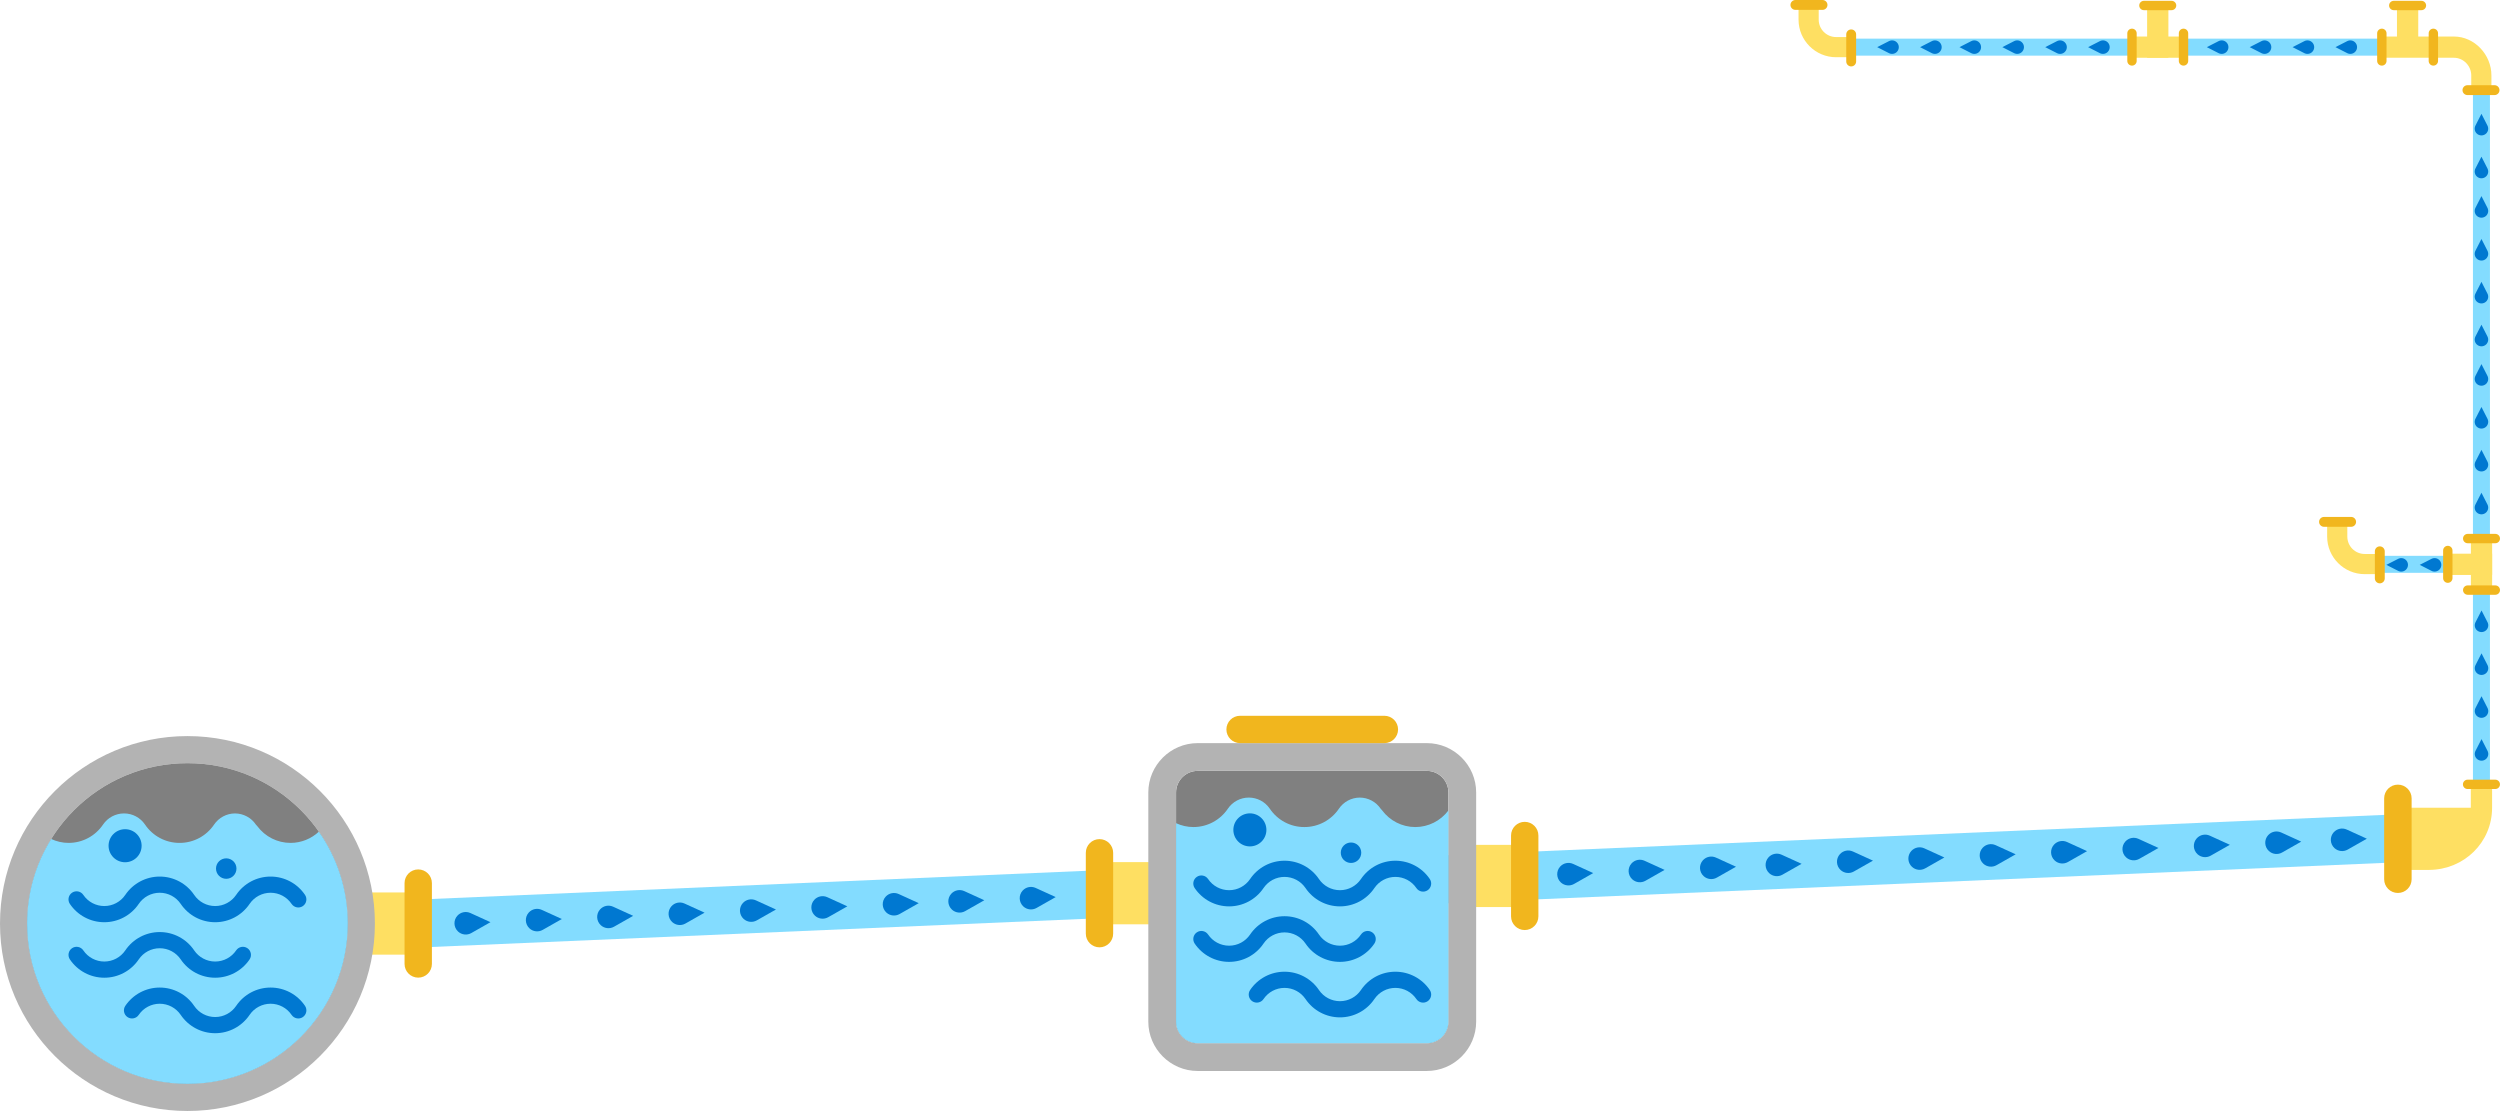 <?xml version="1.0" encoding="utf-8"?>
<!-- Generator: Adobe Illustrator 21.0.0, SVG Export Plug-In . SVG Version: 6.00 Build 0)  -->
<svg version="1.1" xmlns="http://www.w3.org/2000/svg" xmlns:xlink="http://www.w3.org/1999/xlink" x="0px" y="0px"
	 viewBox="0 0 630.41 280.149" style="enable-background:new 0 0 630.41 280.149;" xml:space="preserve">
<g id="Tuberia">
	<g>
		<rect id="XMLID_87_" x="600.1" y="140.158" style="fill:#83DCFF;" width="17.148" height="4.287"/>
		<rect id="XMLID_94_" x="466.803" y="9.744" style="fill:#83DCFF;" width="146.805" height="4.287"/>
		<rect id="XMLID_109_" x="623.587" y="22.73" style="fill:#83DCFF;" width="4.287" height="175.055"/>
		<polygon id="XMLID_116_" style="fill:#83DCFF;" points="604.662,217.438 604.662,205.337 105.462,226.835 105.462,238.936 		"/>
	</g>
</g>
<g id="Conexiones">
	<g>
		<g>
			<path style="fill:#808080;" d="M302.002,263.062c-3,0-5.44-2.44-5.44-5.44V199.83c0-3,2.44-5.44,5.44-5.44h57.793
				c3,0,5.44,2.44,5.44,5.44v57.792c0,3-2.44,5.44-5.44,5.44H302.002z"/>
			<g>
				<g id="XMLID_72_">
					<g>
						<rect id="XMLID_75_" x="369.809" y="213.044" style="fill:#FEDF62;" width="14.668" height="15.682"/>
						<path id="XMLID_73_" style="fill:#F1B61E;" d="M384.48,234.525c-1.905,0-3.449-1.546-3.449-3.453v-20.381
							c0-1.907,1.544-3.453,3.449-3.453c1.905,0,3.449,1.546,3.449,3.453v20.381C387.928,232.979,386.384,234.525,384.48,234.525z"
							/>
					</g>
				</g>
				<g id="XMLID_67_">
					<g>
						<rect id="XMLID_70_" x="277.254" y="217.394" style="fill:#FEDF62;" width="14.668" height="15.682"/>
						<path id="XMLID_68_" style="fill:#F1B61E;" d="M277.251,211.595c1.905,0,3.449,1.546,3.449,3.453v20.381
							c0,1.907-1.544,3.453-3.449,3.453c-1.905,0-3.449-1.546-3.449-3.453v-20.381C273.803,213.141,275.347,211.595,277.251,211.595
							z"/>
					</g>
				</g>
				<path style="fill:#B3B3B3;" d="M359.795,187.389h-57.793c-6.842,0-12.44,5.598-12.44,12.44v57.793
					c0,6.842,5.598,12.44,12.44,12.44h57.793c6.842,0,12.44-5.598,12.44-12.44V199.83
					C372.235,192.987,366.637,187.389,359.795,187.389z M365.235,257.622c0,3-2.44,5.44-5.44,5.44h-57.793c-3,0-5.44-2.44-5.44-5.44
					V199.83c0-3,2.44-5.44,5.44-5.44h57.793c3,0,5.44,2.44,5.44,5.44V257.622z"/>
				<path id="XMLID_65_" style="fill:#F1B61E;" d="M352.543,183.941c0,1.905-1.546,3.449-3.453,3.449h-36.382
					c-1.907,0-3.453-1.544-3.453-3.449c0-1.905,1.546-3.449,3.453-3.449h36.382C350.997,180.492,352.543,182.036,352.543,183.941z"
					/>
			</g>
		</g>
		<g id="XMLID_148_">
			<g>
				<rect id="XMLID_159_" x="617.249" y="139.618" style="fill:#FEDF62;" width="11.178" height="5.366"/>
				<path id="XMLID_157_" style="fill:#F1B61E;" d="M617.248,137.634c0.652,0,1.18,0.529,1.18,1.182v6.974
					c0,0.653-0.528,1.182-1.18,1.182s-1.18-0.529-1.18-1.182v-6.974C616.068,138.163,616.596,137.634,617.248,137.634z"/>
			</g>
			<g>
				<rect id="XMLID_155_" x="623.071" y="135.686" style="fill:#FEDF62;" width="5.356" height="13.111"/>
				<path id="XMLID_153_" style="fill:#F1B61E;" d="M622.266,134.624h6.964c0.652,0,1.18,0.529,1.18,1.182l0,0
					c0,0.653-0.528,1.182-1.18,1.182h-6.964c-0.652,0-1.18-0.529-1.18-1.182l0,0C621.086,135.153,621.615,134.624,622.266,134.624z"
					/>
				<path id="XMLID_151_" style="fill:#F1B61E;" d="M622.266,147.617h6.964c0.652,0,1.18,0.529,1.18,1.182
					c0,0.653-0.528,1.182-1.18,1.182h-6.964c-0.652,0-1.18-0.529-1.18-1.182C621.086,148.146,621.615,147.617,622.266,147.617z"/>
			</g>
		</g>
		<g id="XMLID_12_">
			<g>
				<rect id="XMLID_146_" x="541.426" y="1.387" style="fill:#FEDF62;" width="5.366" height="13.179"/>
				<path id="XMLID_144_" style="fill:#F1B61E;" d="M548.776,1.386c0,0.652-0.529,1.18-1.182,1.18h-6.974
					c-0.653,0-1.182-0.528-1.182-1.18c0-0.652,0.529-1.18,1.182-1.18h6.974C548.247,0.206,548.776,0.735,548.776,1.386z"/>
			</g>
			<g>
				<rect id="XMLID_142_" x="537.612" y="9.21" style="fill:#FEDF62;" width="13.111" height="5.356"/>
				<path id="XMLID_15_" style="fill:#F1B61E;" d="M551.786,8.405v6.964c0,0.652-0.529,1.18-1.182,1.18l0,0
					c-0.653,0-1.182-0.528-1.182-1.18V8.405c0-0.652,0.529-1.18,1.182-1.18l0,0C551.256,7.225,551.786,7.753,551.786,8.405z"/>
				<path id="XMLID_13_" style="fill:#F1B61E;" d="M538.793,8.405v6.964c0,0.652-0.529,1.18-1.182,1.18s-1.182-0.528-1.182-1.18
					V8.405c0-0.652,0.529-1.18,1.182-1.18S538.793,7.753,538.793,8.405z"/>
			</g>
		</g>
		<g id="XMLID_9_">
			<path style="fill:#FEDF62;" d="M462.999,9.344c-2.418,0-4.386-1.967-4.386-4.386V1.245h-5.087v3.713
				c0,5.224,4.25,9.474,9.473,9.474h3.804V9.344H462.999z"/>
			<path id="XMLID_11_" style="fill:#F1B61E;" d="M452.738,0l6.837,0c0.688,0,1.245,0.557,1.245,1.245
				c0,0.688-0.557,1.245-1.245,1.245h-6.837c-0.688,0-1.245-0.557-1.245-1.245C451.492,0.557,452.05,0,452.738,0z"/>
			<path id="XMLID_10_" style="fill:#F1B61E;" d="M466.803,7.423c0.688,0,1.245,0.557,1.245,1.245v6.837
				c0,0.688-0.557,1.245-1.245,1.245c-0.688,0-1.245-0.557-1.245-1.245V8.669C465.558,7.981,466.115,7.423,466.803,7.423z"/>
		</g>
		<g id="XMLID_95_">
			<path style="fill:#FEDF62;" d="M596.296,139.693c-2.418,0-4.386-1.967-4.386-4.386v-3.713h-5.087v3.713
				c0,5.224,4.25,9.474,9.473,9.474h3.804v-5.088H596.296z"/>
			<path id="XMLID_8_" style="fill:#F1B61E;" d="M586.034,130.35h6.837c0.688,0,1.245,0.557,1.245,1.245
				c0,0.688-0.557,1.245-1.245,1.245h-6.837c-0.688,0-1.245-0.557-1.245-1.245C584.789,130.907,585.347,130.35,586.034,130.35z"/>
			<path id="XMLID_100_" style="fill:#F1B61E;" d="M600.1,137.773c0.688,0,1.245,0.557,1.245,1.245v6.837
				c0,0.688-0.557,1.245-1.245,1.245c-0.688,0-1.245-0.557-1.245-1.245v-6.837C598.855,138.331,599.412,137.773,600.1,137.773z"/>
		</g>
		<g>
			<path style="fill:#FEDF62;" d="M623.049,197.786v5.887h-3.83h-0.242h-14.312v15.691h7.936v-0.007
				c8.746-0.077,15.814-6.919,15.814-15.684v-5.887H623.049z"/>
			<path id="XMLID_63_" style="fill:#F1B61E;" d="M608.124,201.315v20.403c0,1.909-1.55,3.457-3.462,3.457
				c-1.912,0-3.462-1.548-3.462-3.457v-20.403c0-1.909,1.55-3.457,3.462-3.457C606.574,197.858,608.124,199.406,608.124,201.315z"/>
			<path id="XMLID_61_" style="fill:#F1B61E;" d="M630.4,197.785c0,0.652-0.529,1.18-1.182,1.18h-6.974
				c-0.653,0-1.182-0.528-1.182-1.18c0-0.652,0.529-1.18,1.182-1.18h6.974C629.871,196.605,630.4,197.133,630.4,197.785z"/>
		</g>
		<g>
			<path style="fill:#FEDF62;" d="M618.776,9.21h-8.981V1.387h-5.366V9.21h-3.814v5.356h18.16c2.418,0,4.386,2.033,4.386,4.452
				v3.713h5.087v-3.713C628.249,13.794,623.999,9.21,618.776,9.21z"/>
			<g>
				<path id="XMLID_60_" style="fill:#F1B61E;" d="M629.038,23.976h-6.837c-0.688,0-1.245-0.557-1.245-1.245
					c0-0.688,0.557-1.245,1.245-1.245h6.837c0.688,0,1.245,0.557,1.245,1.245C630.283,23.418,629.726,23.976,629.038,23.976z"/>
				<path id="XMLID_58_" style="fill:#F1B61E;" d="M611.78,1.386c0,0.652-0.529,1.18-1.182,1.18h-6.974
					c-0.653,0-1.182-0.528-1.182-1.18c0-0.652,0.529-1.18,1.182-1.18h6.974C611.251,0.206,611.78,0.735,611.78,1.386z"/>
				<path id="XMLID_56_" style="fill:#F1B61E;" d="M614.789,8.405v6.964c0,0.652-0.529,1.18-1.182,1.18l0,0
					c-0.653,0-1.182-0.528-1.182-1.18V8.405c0-0.652,0.529-1.18,1.182-1.18l0,0C614.26,7.225,614.789,7.753,614.789,8.405z"/>
				<path id="XMLID_1_" style="fill:#F1B61E;" d="M601.797,8.405v6.964c0,0.652-0.529,1.18-1.182,1.18s-1.182-0.528-1.182-1.18
					V8.405c0-0.652,0.529-1.18,1.182-1.18S601.797,7.753,601.797,8.405z"/>
			</g>
		</g>
		<g>
			<g id="XMLID_77_">
				<g>
					<rect id="XMLID_80_" x="90.791" y="225.045" style="fill:#FEDF62;" width="14.668" height="15.682"/>
					<path id="XMLID_78_" style="fill:#F1B61E;" d="M105.462,246.526c-1.905,0-3.449-1.546-3.449-3.453v-20.381
						c0-1.907,1.544-3.453,3.449-3.453c1.905,0,3.449,1.546,3.449,3.453v20.381C108.911,244.98,107.367,246.526,105.462,246.526z"/>
				</g>
			</g>
			<g>
				<g>
					<g>
						<g>
							<path style="fill:#B3B3B3;" d="M47.267,185.615C21.162,185.615,0,206.777,0,232.882c0,26.105,21.162,47.267,47.267,47.267
								c26.105,0,47.267-21.162,47.267-47.267C94.534,206.777,73.372,185.615,47.267,185.615z M47.267,273.318
								c-22.332,0-40.436-18.104-40.436-40.436c0-22.332,18.104-40.436,40.436-40.436c22.332,0,40.436,18.104,40.436,40.436
								C87.703,255.214,69.599,273.318,47.267,273.318z"/>
						</g>
					</g>
				</g>
			</g>
		</g>
	</g>
	<circle style="fill:#808080;" cx="47.267" cy="232.882" r="40.436"/>
</g>
<g id="TuboPpal">
	<g>
		<path style="fill:#83DCFF;" d="M73.257,212.55c-3.324,0-6.418-1.585-8.392-4.24c-0.123-0.11-0.238-0.231-0.335-0.374
			c-1.188-1.758-3.158-2.808-5.274-2.816c-2.117,0.008-4.087,1.059-5.275,2.816c-1.952,2.889-5.196,4.614-8.679,4.614
			c-0.008,0-0.016-0.001-0.024-0.001s-0.016,0.001-0.024,0.001c-3.483,0-6.727-1.725-8.679-4.614
			c-1.192-1.764-3.173-2.818-5.298-2.818c-2.125,0-4.106,1.053-5.298,2.818c-1.952,2.889-5.196,4.614-8.679,4.614
			c-1.544,0-3.033-0.356-4.391-0.985c-3.849,6.19-6.078,13.492-6.078,21.317c0,22.332,18.104,40.436,40.436,40.436
			c22.332,0,40.436-18.104,40.436-40.436c0-8.619-2.705-16.602-7.301-23.164C78.483,211.514,75.944,212.55,73.257,212.55z"/>
		<g>
			<path style="fill:#0078D1;" d="M26.301,232.551c3.483,0,6.727-1.725,8.679-4.614c1.192-1.764,3.173-2.818,5.298-2.818
				c2.126,0,4.106,1.053,5.298,2.818c1.952,2.889,5.196,4.614,8.679,4.614c3.483,0,6.727-1.725,8.679-4.614
				c1.192-1.764,3.173-2.818,5.298-2.818c2.126,0,4.106,1.053,5.298,2.818c0.631,0.933,1.899,1.18,2.832,0.548
				c0.934-0.631,1.179-1.899,0.548-2.833c-1.952-2.889-5.196-4.614-8.679-4.614c-3.483,0-6.727,1.725-8.679,4.614
				c-1.192,1.764-3.173,2.818-5.298,2.818c-2.126,0-4.106-1.053-5.298-2.818c-1.952-2.889-5.196-4.614-8.679-4.614
				c-3.483,0-6.727,1.725-8.679,4.614c-1.192,1.764-3.172,2.818-5.298,2.818c-2.126,0-4.106-1.053-5.298-2.818
				c-0.631-0.933-1.899-1.179-2.832-0.548c-0.934,0.631-1.179,1.899-0.548,2.833C19.574,230.827,22.819,232.551,26.301,232.551z"/>
			<path style="fill:#0078D1;" d="M34.98,241.931c1.192-1.765,3.173-2.818,5.298-2.818c2.126,0,4.106,1.053,5.298,2.818
				c1.952,2.889,5.196,4.614,8.679,4.614c3.483,0,6.727-1.725,8.679-4.614c0.631-0.934,0.385-2.202-0.548-2.833
				c-0.934-0.631-2.202-0.385-2.832,0.548c-1.192,1.764-3.173,2.818-5.298,2.818s-4.106-1.053-5.298-2.818
				c-1.952-2.889-5.196-4.614-8.679-4.614c-3.483,0-6.727,1.725-8.679,4.614c-1.192,1.764-3.172,2.818-5.298,2.818
				s-4.106-1.053-5.298-2.818c-0.631-0.933-1.899-1.179-2.832-0.548c-0.934,0.631-1.179,1.899-0.548,2.833
				c1.952,2.889,5.196,4.614,8.679,4.614S33.029,244.82,34.98,241.931z"/>
			<path style="fill:#0078D1;" d="M76.912,253.64c-1.952-2.889-5.196-4.614-8.679-4.614c-3.483,0-6.727,1.725-8.679,4.614
				c-1.192,1.764-3.173,2.818-5.298,2.818s-4.106-1.053-5.298-2.818c-1.952-2.889-5.196-4.614-8.679-4.614
				c-3.483,0-6.727,1.725-8.679,4.614c-0.631,0.934-0.385,2.202,0.548,2.833c0.933,0.63,2.202,0.385,2.832-0.548
				c1.192-1.764,3.173-2.818,5.298-2.818c2.126,0,4.106,1.053,5.298,2.818c1.952,2.889,5.196,4.614,8.679,4.614
				c3.483,0,6.727-1.725,8.679-4.614c1.192-1.764,3.173-2.818,5.298-2.818c2.125,0,4.106,1.053,5.298,2.818
				c0.631,0.933,1.899,1.179,2.832,0.548C77.297,255.842,77.543,254.574,76.912,253.64z"/>
			<circle style="fill:#0078D1;" cx="57.047" cy="219.024" r="2.58"/>
			<circle style="fill:#0078D1;" cx="31.544" cy="213.262" r="4.167"/>
		</g>
	</g>
</g>
<g id="Gotas_7">
	<g>
		<g id="Gotas-Pares-7">
			<path style="fill:#0078D1;" d="M208.609,226.236l5.061,2.307l-4.836,2.746c-1.07,0.608-2.411,0.457-3.319-0.374l0,0
				c-1.157-1.059-1.237-2.855-0.178-4.012l0,0C206.167,225.995,207.488,225.726,208.609,226.236z"/>
			<path style="fill:#0078D1;" d="M172.605,227.835l5.061,2.307l-4.836,2.746c-1.07,0.608-2.411,0.457-3.319-0.374l0,0
				c-1.157-1.059-1.237-2.855-0.178-4.012l0,0C170.163,227.594,171.484,227.325,172.605,227.835z"/>
			<path style="fill:#0078D1;" d="M243.374,229.755l4.836-2.746l-5.061-2.307c-1.12-0.511-2.442-0.241-3.272,0.667l0,0
				c-1.059,1.157-0.979,2.953,0.178,4.012l0,0C240.963,230.212,242.303,230.363,243.374,229.755z"/>
			<path style="fill:#0078D1;" d="M136.619,229.433l5.061,2.307l-4.836,2.746c-1.07,0.608-2.411,0.457-3.319-0.374l0,0
				c-1.157-1.059-1.237-2.855-0.178-4.012l0,0C134.178,229.192,135.499,228.923,136.619,229.433z"/>
		</g>
		<g id="Gotas-Impares-7">
			<path style="fill:#0078D1;" d="M261.151,223.903l5.061,2.307l-4.836,2.746c-1.07,0.608-2.411,0.457-3.319-0.374l0,0
				c-1.157-1.059-1.237-2.855-0.178-4.012l0,0C258.71,223.662,260.031,223.392,261.151,223.903z"/>
			<path style="fill:#0078D1;" d="M226.611,225.437l5.061,2.307l-4.836,2.746c-1.07,0.608-2.411,0.457-3.319-0.374l0,0
				c-1.157-1.059-1.237-2.855-0.178-4.012l0,0C224.169,225.196,225.49,224.926,226.611,225.437z"/>
			<path style="fill:#0078D1;" d="M190.831,232.089l4.836-2.746l-5.061-2.307c-1.12-0.511-2.442-0.241-3.272,0.667l0,0
				c-1.059,1.157-0.979,2.953,0.178,4.012l0,0C188.42,232.545,189.761,232.696,190.831,232.089z"/>
			<path style="fill:#0078D1;" d="M154.827,233.688l4.836-2.746l-5.061-2.307c-1.12-0.511-2.442-0.241-3.272,0.667l0,0
				c-1.059,1.157-0.979,2.953,0.178,4.012l0,0C152.416,234.144,153.757,234.295,154.827,233.688z"/>
			<path style="fill:#0078D1;" d="M118.841,235.286l4.836-2.746l-5.061-2.307c-1.12-0.511-2.442-0.241-3.272,0.667l0,0
				c-1.059,1.157-0.979,2.953,0.178,4.012l0,0C116.431,235.742,117.771,235.894,118.841,235.286z"/>
		</g>
	</g>
</g>
<g id="CajaCasa">
	<g>
		<path style="fill:#83DCFF;" d="M356.889,208.553c-3.324,0-6.418-1.585-8.392-4.24c-0.123-0.11-0.238-0.231-0.335-0.374
			c-1.188-1.758-3.158-2.808-5.274-2.816c-2.116,0.008-4.087,1.059-5.275,2.816c-1.952,2.889-5.196,4.614-8.679,4.614
			c-0.008,0-0.016-0.001-0.024-0.001s-0.016,0.001-0.024,0.001c-3.483,0-6.727-1.725-8.679-4.614
			c-1.192-1.764-3.173-2.818-5.298-2.818c-2.125,0-4.106,1.053-5.298,2.818c-1.952,2.889-5.196,4.614-8.679,4.614
			c-1.536,0-3.017-0.353-4.37-0.976v50.044c0,3,2.44,5.44,5.44,5.44h57.793c3,0,5.44-2.44,5.44-5.44v-53.25
			C363.26,206.992,360.188,208.553,356.889,208.553z"/>
		<g>
			<path style="fill:#0078D1;" d="M309.933,228.555c3.483,0,6.727-1.725,8.679-4.614c1.192-1.764,3.173-2.818,5.298-2.818
				c2.126,0,4.106,1.053,5.298,2.818c1.952,2.889,5.196,4.614,8.679,4.614c3.483,0,6.727-1.725,8.679-4.614
				c1.192-1.764,3.173-2.818,5.298-2.818c2.126,0,4.106,1.053,5.298,2.818c0.631,0.933,1.899,1.18,2.832,0.548
				c0.934-0.631,1.179-1.899,0.549-2.833c-1.952-2.889-5.196-4.614-8.679-4.614c-3.483,0-6.727,1.725-8.679,4.614
				c-1.192,1.764-3.173,2.818-5.298,2.818c-2.126,0-4.106-1.053-5.298-2.818c-1.952-2.889-5.196-4.614-8.679-4.614
				c-3.483,0-6.727,1.725-8.679,4.614c-1.192,1.764-3.172,2.818-5.298,2.818c-2.125,0-4.106-1.053-5.298-2.818
				c-0.631-0.933-1.899-1.179-2.832-0.548c-0.934,0.631-1.179,1.899-0.548,2.833C303.206,226.83,306.45,228.555,309.933,228.555z"/>
			<path style="fill:#0078D1;" d="M318.612,237.935c1.192-1.765,3.173-2.818,5.298-2.818c2.126,0,4.106,1.053,5.298,2.818
				c1.952,2.889,5.196,4.614,8.679,4.614c3.483,0,6.727-1.725,8.679-4.614c0.631-0.934,0.385-2.202-0.548-2.833
				c-0.934-0.631-2.202-0.385-2.832,0.548c-1.192,1.764-3.173,2.818-5.298,2.818s-4.106-1.053-5.298-2.818
				c-1.952-2.889-5.196-4.614-8.679-4.614c-3.483,0-6.727,1.725-8.679,4.614c-1.192,1.764-3.172,2.818-5.298,2.818
				s-4.106-1.053-5.298-2.818c-0.631-0.933-1.899-1.179-2.832-0.548c-0.934,0.631-1.179,1.899-0.548,2.833
				c1.952,2.889,5.196,4.614,8.679,4.614S316.66,240.824,318.612,237.935z"/>
			<path style="fill:#0078D1;" d="M360.544,249.644c-1.952-2.889-5.196-4.614-8.679-4.614c-3.483,0-6.727,1.725-8.679,4.614
				c-1.192,1.764-3.173,2.818-5.298,2.818s-4.106-1.053-5.298-2.818c-1.952-2.889-5.196-4.614-8.679-4.614s-6.727,1.725-8.679,4.614
				c-0.631,0.934-0.385,2.202,0.548,2.833c0.933,0.63,2.202,0.385,2.832-0.548c1.192-1.764,3.173-2.818,5.298-2.818
				c2.126,0,4.106,1.053,5.298,2.818c1.952,2.889,5.196,4.614,8.679,4.614c3.483,0,6.727-1.725,8.679-4.614
				c1.192-1.764,3.173-2.818,5.298-2.818c2.125,0,4.106,1.053,5.298,2.818c0.631,0.933,1.899,1.179,2.832,0.548
				C360.929,251.845,361.174,250.577,360.544,249.644z"/>
			<circle style="fill:#0078D1;" cx="340.678" cy="215.028" r="2.58"/>
			<circle style="fill:#0078D1;" cx="315.175" cy="209.266" r="4.167"/>
		</g>
	</g>
</g>
<g id="Gotas_6">
	<g>
		<g id="Gotas-Pares-6">
			<path style="fill:#0078D1;" d="M575.229,209.921l5.061,2.307l-4.836,2.746c-1.07,0.608-2.411,0.457-3.319-0.374l0,0
				c-1.157-1.059-1.237-2.855-0.178-4.012l0,0C572.788,209.679,574.109,209.41,575.229,209.921z"/>
			<path style="fill:#0078D1;" d="M539.45,216.572l4.836-2.746l-5.061-2.307c-1.12-0.511-2.442-0.241-3.273,0.667l0,0
				c-1.059,1.157-0.979,2.953,0.178,4.012l0,0C537.039,217.029,538.379,217.18,539.45,216.572z"/>
			<path style="fill:#0078D1;" d="M503.446,218.171l4.836-2.746l-5.061-2.307c-1.12-0.511-2.442-0.241-3.272,0.667l0,0
				c-1.059,1.157-0.979,2.953,0.178,4.012l0,0C501.035,218.628,502.375,218.779,503.446,218.171z"/>
			<path style="fill:#0078D1;" d="M432.695,216.251l5.061,2.307l-4.836,2.746c-1.07,0.608-2.411,0.457-3.319-0.374l0,0
				c-1.157-1.059-1.237-2.855-0.178-4.012l0,0C430.253,216.01,431.575,215.74,432.695,216.251z"/>
			<path style="fill:#0078D1;" d="M396.691,217.85l5.061,2.307l-4.836,2.746c-1.07,0.608-2.411,0.457-3.319-0.374l0,0
				c-1.157-1.059-1.237-2.855-0.178-4.012l0,0C394.249,217.609,395.571,217.339,396.691,217.85z"/>
			<path style="fill:#0078D1;" d="M467.46,219.77l4.836-2.746l-5.061-2.307c-1.12-0.511-2.442-0.241-3.272,0.667l0,0
				c-1.059,1.157-0.979,2.953,0.178,4.012l0,0C465.05,220.226,466.39,220.377,467.46,219.77z"/>
		</g>
		<g id="Gotas-Impares-6">
			<path style="fill:#0078D1;" d="M557.227,210.72l5.061,2.307l-4.836,2.746c-1.07,0.608-2.411,0.457-3.319-0.374l0,0
				c-1.157-1.059-1.237-2.855-0.178-4.012l0,0C554.786,210.479,556.107,210.21,557.227,210.72z"/>
			<path style="fill:#0078D1;" d="M521.223,212.319l5.061,2.307l-4.836,2.746c-1.07,0.608-2.411,0.457-3.319-0.374l0,0
				c-1.157-1.059-1.237-2.855-0.178-4.012l0,0C518.782,212.078,520.103,211.809,521.223,212.319z"/>
			<path style="fill:#0078D1;" d="M591.993,214.239l4.836-2.746l-5.061-2.307c-1.12-0.511-2.442-0.241-3.273,0.667l0,0
				c-1.059,1.157-0.979,2.953,0.178,4.012l0,0C589.582,214.696,590.922,214.847,591.993,214.239z"/>
			<path style="fill:#0078D1;" d="M485.238,213.917l5.061,2.307l-4.836,2.746c-1.07,0.608-2.411,0.457-3.319-0.374l0,0
				c-1.157-1.059-1.237-2.855-0.178-4.012l0,0C482.796,213.676,484.118,213.407,485.238,213.917z"/>
			<path style="fill:#0078D1;" d="M449.234,215.516l5.061,2.307l-4.836,2.746c-1.07,0.608-2.411,0.457-3.319-0.374l0,0
				c-1.157-1.059-1.237-2.855-0.178-4.012l0,0C446.792,215.275,448.114,215.006,449.234,215.516z"/>
			<path style="fill:#0078D1;" d="M414.917,222.103l4.836-2.746l-5.061-2.307c-1.12-0.511-2.442-0.241-3.272,0.667l0,0
				c-1.059,1.157-0.979,2.953,0.178,4.012l0,0C412.507,222.56,413.847,222.711,414.917,222.103z"/>
		</g>
	</g>
</g>
<g id="Gotas_5">
	<g>
		<g id="Gotas-Impares-5">
			<path style="fill:#0078D1;" d="M624.232,156.909l1.517-2.972l1.517,2.972c0.336,0.658,0.21,1.457-0.313,1.979l0,0
				c-0.665,0.665-1.744,0.665-2.409,0l0,0C624.022,158.366,623.896,157.567,624.232,156.909z"/>
			<path style="fill:#0078D1;" d="M624.232,178.533l1.517-2.972l1.517,2.972c0.336,0.658,0.21,1.457-0.313,1.979l0,0
				c-0.665,0.665-1.744,0.665-2.409,0l0,0C624.022,179.99,623.896,179.19,624.232,178.533z"/>
		</g>
		<g id="Gotas-Pares-5">
			<path style="fill:#0078D1;" d="M627.266,167.721l-1.517-2.972l-1.517,2.972c-0.336,0.658-0.21,1.457,0.313,1.979l0,0
				c0.665,0.665,1.744,0.665,2.409,0l0,0C627.476,169.178,627.602,168.379,627.266,167.721z"/>
			<path style="fill:#0078D1;" d="M627.266,189.344l-1.517-2.972l-1.517,2.972c-0.336,0.658-0.21,1.457,0.313,1.979l0,0
				c0.665,0.665,1.744,0.665,2.409,0l0,0C627.476,190.802,627.602,190.002,627.266,189.344z"/>
		</g>
	</g>
</g>
<g id="Gotas_4">
	<g>
		<path id="Gotas-Impares-4" style="fill:#0078D1;" d="M604.73,143.954l-2.972-1.517l2.972-1.517
			c0.658-0.336,1.457-0.21,1.979,0.313l0,0c0.665,0.665,0.665,1.744,0,2.409l0,0C606.187,144.164,605.388,144.29,604.73,143.954z"/>
		<path id="Gotas-Pares-4" style="fill:#0078D1;" d="M613.142,140.919l-2.972,1.517l2.972,1.517c0.658,0.336,1.457,0.21,1.979-0.313
			l0,0c0.665-0.665,0.665-1.744,0-2.409l0,0C614.599,140.71,613.8,140.583,613.142,140.919z"/>
	</g>
</g>
<g id="Gotas_3">
	<g>
		<g id="Gotas-Impares-3">
			<path style="fill:#0078D1;" d="M624.214,52.417l1.517-2.972l1.517,2.972c0.336,0.658,0.21,1.457-0.313,1.979l0,0
				c-0.665,0.665-1.744,0.665-2.409,0l0,0C624.004,53.874,623.878,53.075,624.214,52.417z"/>
			<path style="fill:#0078D1;" d="M624.214,74.041l1.517-2.972l1.517,2.972c0.336,0.658,0.21,1.457-0.313,1.979l0,0
				c-0.665,0.665-1.744,0.665-2.409,0l0,0C624.004,75.498,623.878,74.698,624.214,74.041z"/>
			<path style="fill:#0078D1;" d="M624.214,94.786l1.517-2.972l1.517,2.972c0.336,0.658,0.21,1.457-0.313,1.979l0,0
				c-0.665,0.665-1.744,0.665-2.409,0l0,0C624.004,96.243,623.878,95.443,624.214,94.786z"/>
			<path style="fill:#0078D1;" d="M627.248,116.409l-1.517-2.972l-1.517,2.972c-0.336,0.658-0.21,1.457,0.313,1.979l0,0
				c0.665,0.665,1.744,0.665,2.409,0l0,0C627.458,117.866,627.584,117.067,627.248,116.409z"/>
			<path style="fill:#0078D1;" d="M627.248,31.672l-1.517-2.972l-1.517,2.972c-0.336,0.658-0.21,1.457,0.313,1.979l0,0
				c0.665,0.665,1.744,0.665,2.409,0l0,0C627.458,33.129,627.584,32.33,627.248,31.672z"/>
		</g>
		<g id="Gotas-Pares-3">
			<path style="fill:#0078D1;" d="M624.214,42.484l1.517-2.972l1.517,2.972c0.336,0.658,0.21,1.457-0.313,1.979l0,0
				c-0.665,0.665-1.744,0.665-2.409,0l0,0C624.004,43.941,623.878,43.142,624.214,42.484z"/>
			<path style="fill:#0078D1;" d="M624.214,105.597l1.517-2.972l1.517,2.972c0.336,0.658,0.21,1.457-0.313,1.979l0,0
				c-0.665,0.665-1.744,0.665-2.409,0l0,0C624.004,107.055,623.878,106.255,624.214,105.597z"/>
			<path style="fill:#0078D1;" d="M624.214,127.221l1.517-2.972l1.517,2.972c0.336,0.658,0.21,1.457-0.313,1.979l0,0
				c-0.665,0.665-1.744,0.665-2.409,0l0,0C624.004,128.678,623.878,127.879,624.214,127.221z"/>
			<path style="fill:#0078D1;" d="M627.248,63.229l-1.517-2.972l-1.517,2.972c-0.336,0.658-0.21,1.457,0.313,1.979l0,0
				c0.665,0.665,1.744,0.665,2.409,0l0,0C627.458,64.686,627.584,63.887,627.248,63.229z"/>
			<path style="fill:#0078D1;" d="M627.248,84.853l-1.517-2.972l-1.517,2.972c-0.336,0.658-0.21,1.457,0.313,1.979l0,0
				c0.665,0.665,1.744,0.665,2.409,0l0,0C627.458,86.31,627.584,85.51,627.248,84.853z"/>
		</g>
	</g>
</g>
<g id="Gotas_2">
	<g>
		<g id="Gotas-Impares-2">
			<path style="fill:#0078D1;" d="M559.454,13.405l-2.972-1.517l2.972-1.517c0.658-0.336,1.457-0.21,1.979,0.313l0,0
				c0.665,0.665,0.665,1.744,0,2.409l0,0C560.911,13.615,560.112,13.741,559.454,13.405z"/>
			<path style="fill:#0078D1;" d="M581.078,13.405l-2.972-1.517l2.972-1.517c0.658-0.336,1.457-0.21,1.979,0.313l0,0
				c0.665,0.665,0.665,1.744,0,2.409l0,0C582.535,13.615,581.736,13.741,581.078,13.405z"/>
		</g>
		<g id="Gotas-Pares-2">
			<path style="fill:#0078D1;" d="M570.266,10.37l-2.972,1.517l2.972,1.517c0.658,0.336,1.457,0.21,1.979-0.313l0,0
				c0.665-0.665,0.665-1.744,0-2.409l0,0C571.723,10.161,570.924,10.034,570.266,10.37z"/>
			<path style="fill:#0078D1;" d="M591.89,10.37l-2.972,1.517l2.972,1.517c0.658,0.336,1.457,0.21,1.979-0.313l0,0
				c0.665-0.665,0.665-1.744,0-2.409l0,0C593.347,10.161,592.547,10.034,591.89,10.37z"/>
		</g>
	</g>
</g>
<g id="Gotas_1">
	<g>
		<g id="Gotas-Impares-1">
			<path style="fill:#0078D1;" d="M497.08,13.405l-2.972-1.517l2.972-1.517c0.658-0.336,1.457-0.21,1.979,0.313l0,0
				c0.665,0.665,0.665,1.744,0,2.409l0,0C498.537,13.615,497.738,13.741,497.08,13.405z"/>
			<path style="fill:#0078D1;" d="M518.703,13.405l-2.972-1.517l2.972-1.517c0.658-0.336,1.457-0.21,1.979,0.313l0,0
				c0.665,0.665,0.665,1.744,0,2.409l0,0C520.161,13.615,519.361,13.741,518.703,13.405z"/>
			<path style="fill:#0078D1;" d="M476.335,10.37l-2.972,1.517l2.972,1.517c0.658,0.336,1.457,0.21,1.979-0.313l0,0
				c0.665-0.665,0.665-1.744,0-2.409l0,0C477.792,10.161,476.993,10.034,476.335,10.37z"/>
		</g>
		<g id="Gotas-Pares-1">
			<path style="fill:#0078D1;" d="M487.147,13.405l-2.972-1.517l2.972-1.517c0.658-0.336,1.457-0.21,1.979,0.313l0,0
				c0.665,0.665,0.665,1.744,0,2.409l0,0C488.604,13.615,487.804,13.741,487.147,13.405z"/>
			<path style="fill:#0078D1;" d="M507.892,10.37l-2.972,1.517l2.972,1.517c0.658,0.336,1.457,0.21,1.979-0.313l0,0
				c0.665-0.665,0.665-1.744,0-2.409l0,0C509.349,10.161,508.549,10.034,507.892,10.37z"/>
			<path style="fill:#0078D1;" d="M529.515,10.37l-2.972,1.517l2.972,1.517c0.658,0.336,1.457,0.21,1.979-0.313l0,0
				c0.665-0.665,0.665-1.744,0-2.409l0,0C530.972,10.161,530.173,10.034,529.515,10.37z"/>
		</g>
	</g>
</g>
</svg>
